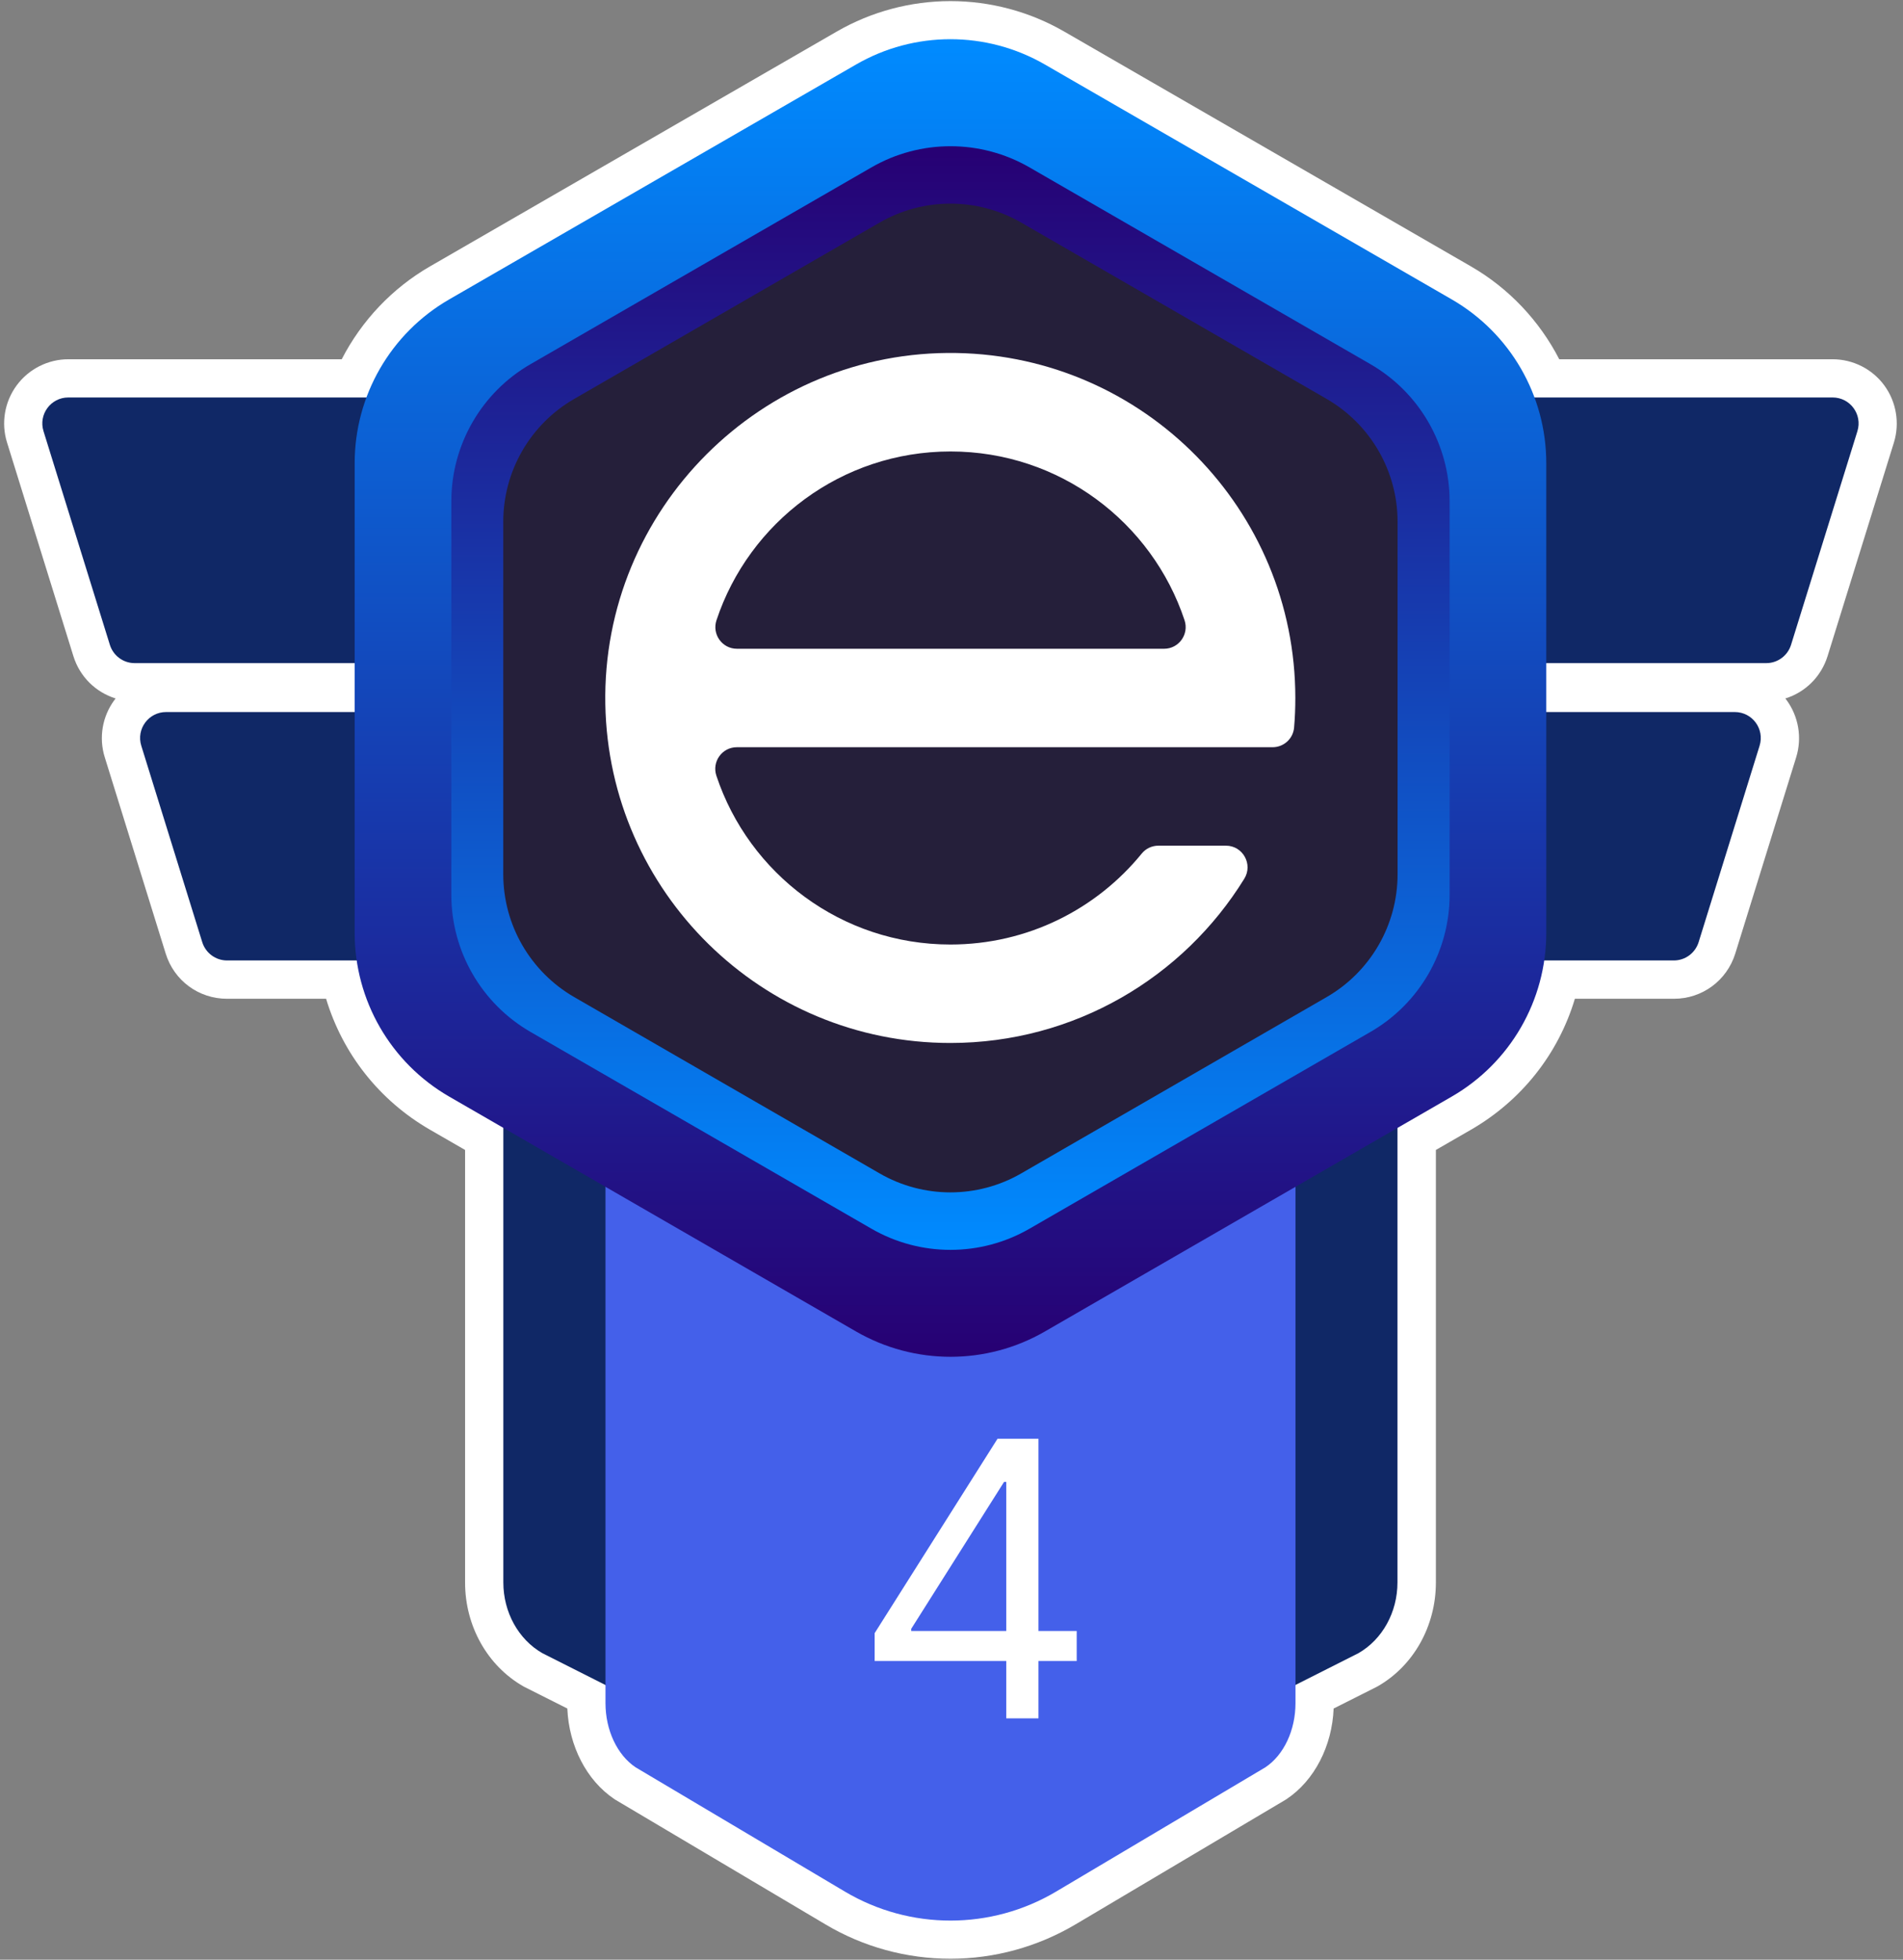 <svg width="201" height="207" viewBox="0 0 201 207" fill="none" xmlns="http://www.w3.org/2000/svg">
<rect x="0" y="0" width="201" height="207" fill="#808080" stroke="none"/>
<path d="M100.393 206.897C95.743 206.897 91.172 205.647 87.183 203.267L64.972 190.087L64.882 190.027C61.962 188.067 60.093 184.437 59.922 180.467L55.373 178.177L55.282 178.127C51.483 175.957 49.123 171.757 49.123 167.157V121.467L45.413 119.327C40.062 116.237 36.193 111.307 34.443 105.497H23.973C20.983 105.497 18.383 103.577 17.503 100.727L11.062 79.977C10.422 77.927 10.803 75.677 12.082 73.947C12.123 73.887 12.162 73.837 12.213 73.777C10.123 73.127 8.432 71.497 7.752 69.307L0.742 46.737C0.102 44.687 0.483 42.437 1.762 40.707C3.033 38.977 5.072 37.947 7.222 37.947H36.093C38.193 33.867 41.432 30.437 45.422 28.137L88.392 3.327C92.032 1.227 96.183 0.117 100.393 0.117C104.603 0.117 108.753 1.227 112.393 3.327L155.362 28.137C159.352 30.437 162.592 33.867 164.692 37.947H193.562C195.712 37.947 197.753 38.977 199.023 40.707C200.293 42.437 200.672 44.687 200.042 46.737L193.033 69.307C192.353 71.487 190.673 73.127 188.572 73.777C188.612 73.837 188.663 73.887 188.702 73.947C189.973 75.677 190.352 77.927 189.722 79.977L183.283 100.727C182.393 103.577 179.792 105.497 176.812 105.497H166.343C164.603 111.307 160.722 116.237 155.372 119.327L151.662 121.467V167.157C151.662 171.757 149.302 175.967 145.502 178.127L145.412 178.177L140.862 180.467C140.702 184.437 138.833 188.067 135.903 190.027L135.812 190.087L113.602 203.267C109.602 205.637 105.043 206.897 100.393 206.897Z" fill="white"/>
<path d="M183.243 75.211H17.543C15.693 75.211 14.373 77.001 14.923 78.771L21.363 99.521C21.723 100.671 22.783 101.451 23.983 101.451H176.793C177.993 101.451 179.053 100.671 179.413 99.521L185.853 78.771C186.403 77.001 185.083 75.211 183.233 75.211H183.243Z" fill="#102866"/>
<path d="M189.175 68.114L196.185 45.544C196.735 43.774 195.415 41.984 193.565 41.984H7.215C5.365 41.984 4.045 43.774 4.595 45.544L11.605 68.114C11.965 69.264 13.025 70.044 14.225 70.044H186.555C187.755 70.044 188.815 69.264 189.175 68.114Z" fill="#102866"/>
<path d="M139.984 50.75H60.804C56.584 50.75 53.164 54.52 53.164 59.16V167.15C53.164 170.29 54.754 173.17 57.284 174.62L85.934 189.08C94.844 193.58 105.924 193.58 114.834 189.08L143.484 174.62C146.014 173.17 147.604 170.29 147.604 167.15V59.16C147.604 54.51 144.184 50.75 139.964 50.75H139.984Z" fill="#102866"/>
<path d="M130.943 74.227H69.843C66.583 74.227 63.953 77.647 63.953 81.867V179.897C63.953 182.747 65.183 185.367 67.133 186.677L89.243 199.807C96.113 203.887 104.673 203.887 111.543 199.807L133.653 186.677C135.613 185.367 136.833 182.747 136.833 179.897V81.867C136.833 77.647 134.193 74.227 130.943 74.227Z" fill="#4460EA"/>
<path d="M163.321 98.538V48.918C163.321 41.788 159.521 35.198 153.341 31.628L110.371 6.818C104.191 3.248 96.581 3.248 90.411 6.818L47.441 31.628C41.261 35.198 37.461 41.788 37.461 48.918V98.538C37.461 105.668 41.261 112.258 47.441 115.828L90.411 140.638C96.591 144.208 104.201 144.208 110.371 140.638L153.341 115.828C159.521 112.258 163.321 105.668 163.321 98.538Z" fill="url(#paint0_linear_4977_91189)"/>
<path d="M153.112 52.948V94.518C153.112 100.488 149.922 106.018 144.752 108.998L108.752 129.778C103.582 132.768 97.202 132.768 92.032 129.778L56.032 108.998C50.862 106.008 47.672 100.488 47.672 94.518V52.948C47.672 46.978 50.862 41.448 56.032 38.468L92.032 17.688C97.202 14.698 103.582 14.698 108.752 17.688L144.752 38.468C149.922 41.458 153.112 46.978 153.112 52.948Z" fill="url(#paint1_linear_4977_91189)"/>
<path d="M147.616 55.108V92.348C147.616 97.698 144.756 102.648 140.126 105.318L107.876 123.938C103.246 126.618 97.526 126.618 92.896 123.938L60.646 105.318C56.016 102.638 53.156 97.698 53.156 92.348V55.108C53.156 49.758 56.016 44.808 60.646 42.138L92.896 23.518C97.526 20.838 103.246 20.838 107.876 23.518L140.126 42.138C144.756 44.818 147.616 49.758 147.616 55.108Z" fill="#251F3A"/>
<path d="M122.356 89.327C121.676 89.327 121.026 89.627 120.596 90.157C115.816 96.027 108.546 99.767 100.386 99.767C88.876 99.767 79.106 92.297 75.666 81.937C75.176 80.457 76.266 78.927 77.826 78.927H104.096H125.906H134.416C135.596 78.927 136.586 78.027 136.686 76.847C136.776 75.817 136.816 74.777 136.816 73.727C136.816 53.827 120.866 37.647 101.046 37.287C80.466 36.917 63.556 53.817 63.936 74.397C64.296 94.217 80.476 110.167 100.376 110.167C113.506 110.167 125.006 103.227 131.426 92.817C132.366 91.297 131.276 89.327 129.486 89.327H122.336H122.356ZM100.396 47.687C111.906 47.687 121.676 55.157 125.116 65.517C125.606 66.997 124.516 68.527 122.956 68.527H77.836C76.276 68.527 75.186 66.997 75.676 65.517C79.116 55.157 88.886 47.687 100.396 47.687Z" fill="white"/>
<path d="M92.381 175.451V172.509L105.36 151.973H107.494V156.53H106.052L96.246 172.048V172.278H113.724V175.451H92.381ZM106.283 181.508V174.557V173.187V151.973H109.686V181.508H106.283Z" fill="white"/>
<defs>
<linearGradient id="paint0_linear_4977_91189" x1="100.391" y1="143.318" x2="100.391" y2="4.148" gradientUnits="userSpaceOnUse">
<stop stop-color="#270073"/>
<stop offset="1" stop-color="#008BFF"/>
</linearGradient>
<linearGradient id="paint1_linear_4977_91189" x1="100.392" y1="15.438" x2="100.392" y2="132.028" gradientUnits="userSpaceOnUse">
<stop stop-color="#270073"/>
<stop offset="1" stop-color="#008BFF"/>
</linearGradient>
</defs>
</svg>
